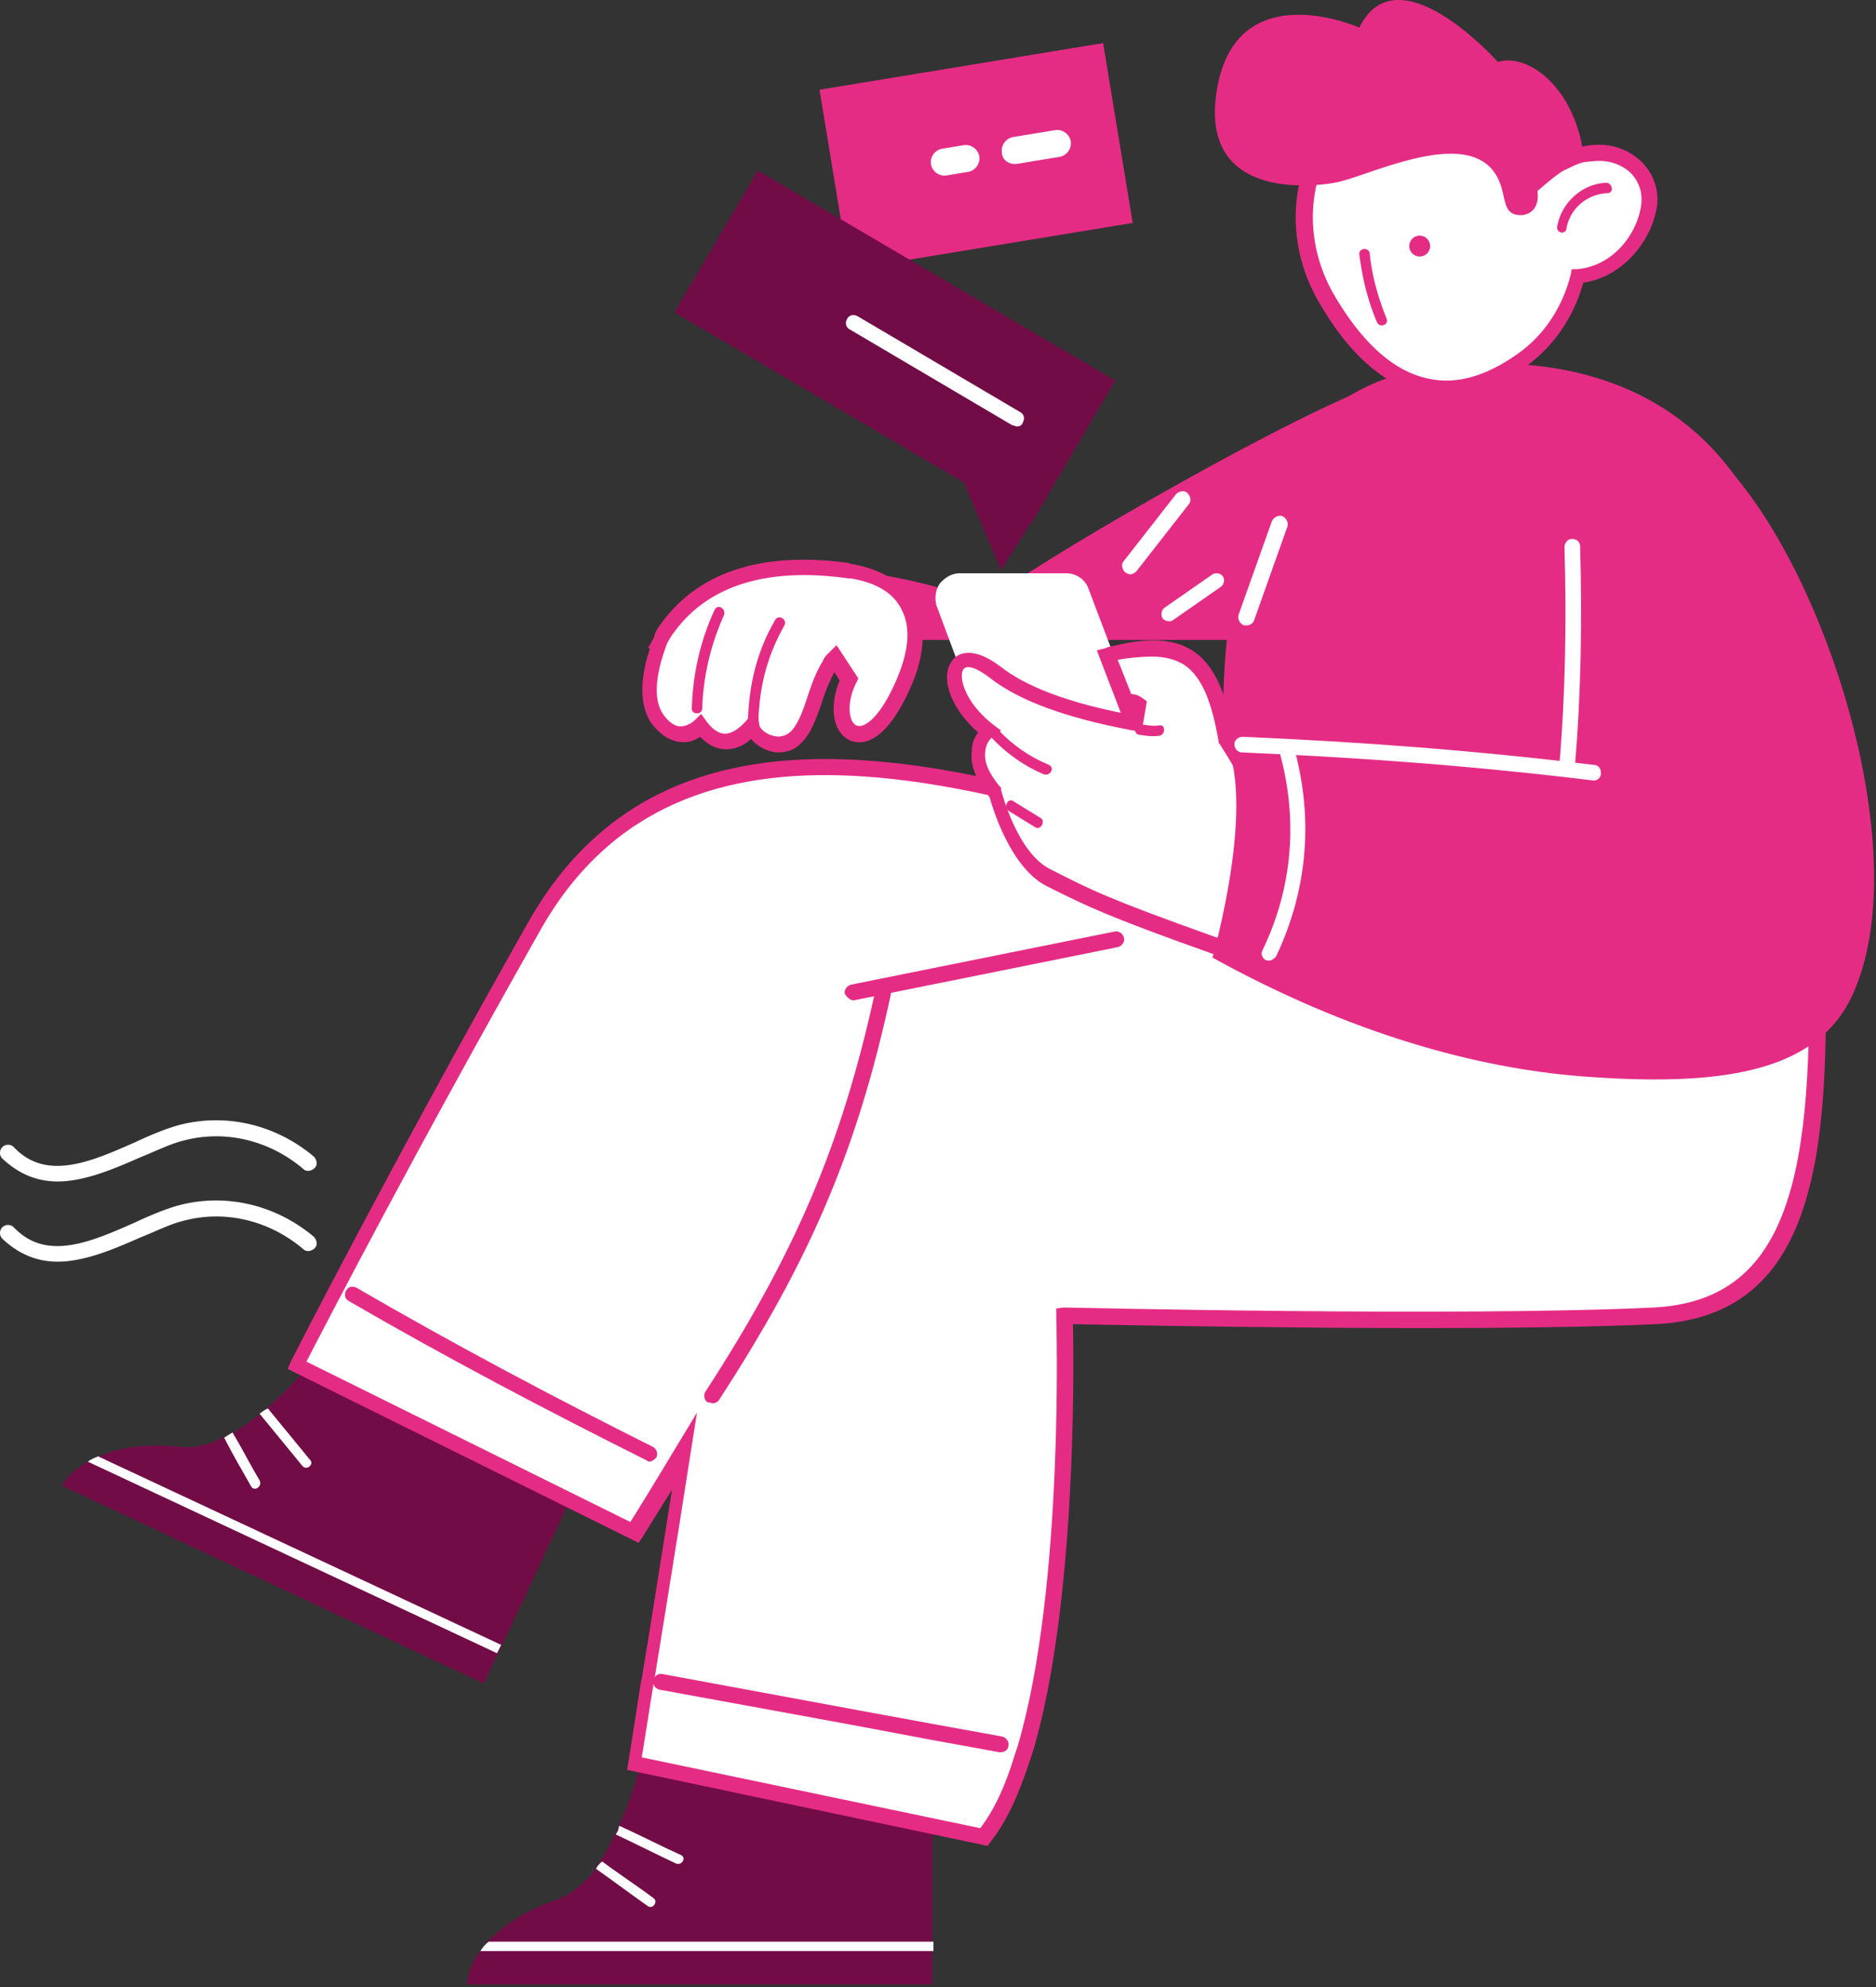 <svg width="337" height="357" viewBox="0 0 337 357" fill="none" xmlns="http://www.w3.org/2000/svg"><rect x="0" y="0" width="337" height="357" fill="#333333" stroke="none"/><path d="M83.86 356.482h83.625v-30.869l-49.95-19.456s-1.871 11.973-6.361 21.888c-.187.562-.561 1.123-.748 1.497-.749 1.684-1.684 3.367-2.62 4.864-.374.561-.748.935-.935 1.497-1.871 2.432-4.116 4.303-6.548 5.238-6.547 2.245-10.476 5.238-12.908 7.857-.562.562-.936 1.123-1.31 1.684-2.245 3.18-2.245 5.8-2.245 5.8z" fill="#720C46"/><path d="M86.293 350.495h81.38v-1.684H87.79c-.749.561-1.123 1.123-1.497 1.684zm24.318-20.952c3.555 1.683 7.297 3.554 10.851 5.238.936.374 1.871-.936.936-1.497-3.742-1.684-7.297-3.554-11.038-5.238h-.187c0 .561-.187.935-.562 1.497zm-3.552 6.173c3.181 2.245 6.174 4.49 9.354 6.735.936.561 1.871-.935.936-1.497-2.994-2.245-6.174-4.303-9.167-6.548-.562.375-.936.936-1.123 1.31z" fill="#fff"/><path d="M11.085 266.871l75.768 35.545 2.619-5.426.748-1.496 13.657-29.185-40.783-30.681s-6.735 9.915-14.967 17.212c-.374.374-.935.748-1.31 1.122-1.496 1.123-2.993 2.245-4.49 3.18-.56.375-.935.562-1.496.749-2.806 1.496-5.425 2.245-8.044 2.058-6.922-.749-11.6.187-14.967 1.683-.748.374-1.31.562-2.058.936-3.554 2.058-4.677 4.303-4.677 4.303z" fill="#720C46"/><path d="M116.414 301.668c1.684-10.477 4.116-25.256 6.548-40.971-5.238 8.793-8.98 14.593-8.98 14.593l-60.614-29.933s17.399-34.049 42.654-78.948c25.256-44.899 80.258-27.501 133.202-9.354l-.375 1.871c19.831.187 39.661.935 59.305 2.806 12.908 1.309 25.443 3.742 37.977 6.548 1.123 39.099-1.31 66.974-28.997 68.284-35.171 1.684-106.075 0-106.075 0s1.497 48.267-7.109 77.451l-.561 1.684c-1.871 5.799-4.116 10.663-6.922 14.218l-62.859-13.283s.748-5.051 2.058-13.47c.374-.374.561-.935.748-1.496z" fill="#fff"/><path d="M177.4 331.6l.561-.748c2.807-3.555 5.051-8.419 7.109-14.78l.562-1.683c7.67-26.192 7.296-68.098 7.109-76.516 10.289.187 72.774 1.496 104.764 0 29.746-1.497 31.243-32.552 30.307-69.781v-1.123l-1.122-.187c-11.412-2.432-24.882-5.238-38.164-6.547-16.838-1.684-34.61-2.432-57.808-2.807l.187-1.496-1.122-.374c-50.699-17.399-108.32-36.855-134.885 10.102-25.069 44.338-42.467 78.574-42.654 78.948l-.562 1.309 63.046 31.243.749-1.123s2.057-3.367 5.238-8.418c-2.058 12.908-3.929 25.068-5.425 33.861 0 .374-.188.561-.188.935l-2.432 15.528L177.4 331.6zm12.347-96.533v1.496c0 .561 1.497 48.454-6.922 77.077l-.561 1.684c-1.684 5.612-3.741 9.915-6.173 13.096l-60.801-12.722 2.057-12.908c0-.375.187-.562.187-.936 1.684-10.476 4.116-25.256 6.548-40.97l1.123-7.109-3.742 6.173c-3.929 6.548-6.922 11.412-8.231 13.47l-58.182-28.81c3.367-6.548 19.643-37.978 42.093-77.639 25.256-44.525 81.005-26.004 130.395-9.166l-.375 2.245h1.684c23.759.374 42.093 1.122 59.117 2.806 12.909 1.309 25.63 3.928 36.855 6.173 1.123 41.719-3.18 64.543-27.688 65.853-34.797 1.683-105.326 0-106.074 0l-1.31.187z" fill="#E52C85"/><path d="M153.267 179.691h.187l47.331-9.541c.748-.187 1.31-.935 1.123-1.683-.188-.749-.936-1.31-1.684-1.123l-47.331 9.541c-.749.187-1.31.936-1.123 1.684.374.561.935 1.122 1.497 1.122z" fill="#E52C85"/><path d="M15.761 262.568l73.523 34.422.748-1.496-72.4-33.862c-.561.187-1.31.562-1.87.936zm30.869-8.606c2.62 3.181 5.051 6.174 7.67 9.354.749.936 2.058-.187 1.497-.935-2.62-3.181-5.051-6.174-7.67-9.354-.562.187-.936.561-1.497.935zm-4.863 3.368c1.684 2.806 3.18 5.799 4.864 8.605.561 1.123-.935 2.058-1.496 1.123-1.684-2.994-3.368-5.8-4.865-8.793l1.497-.935z" fill="#fff"/><path d="M128.012 252.091c.374 0 .935-.187 1.123-.561 16.463-25.256 24.881-45.086 30.868-72.774.187-.748-.374-1.497-1.123-1.684-.748-.187-1.496.374-1.683 1.123-5.987 27.313-14.219 46.77-30.494 71.838-.375.562-.188 1.497.374 1.871.374 0 .748.187.935.187zm-11.413 10.477c.562 0 .936-.375 1.31-.749.374-.748 0-1.496-.561-1.87-17.96-8.98-35.92-18.521-53.318-28.624-.748-.374-1.497-.187-1.871.562-.374.748-.187 1.496.561 1.87 17.399 10.103 35.546 19.644 53.505 28.624 0 0 .187.187.374.187zm63.234 52.195c.748 0 1.309-.561 1.309-1.123.187-.748-.374-1.496-1.122-1.683l-12.348-2.245c-16.463-2.994-30.307-5.613-48.64-8.98-.749-.187-1.497.374-1.684 1.122-.187.749.374 1.497 1.122 1.684 18.334 3.367 31.991 5.8 48.641 8.98l12.347 2.245h.375z" fill="#E52C85"/><path d="M10.335 212.243c4.864 0 10.103-2.245 14.78-4.303 2.806-1.122 5.425-2.432 7.67-2.993 7.483-2.058 15.528-.187 21.701 5.051.562.561 1.497.374 2.058-.187.561-.561.374-1.496-.187-2.058-6.922-5.799-15.902-7.857-24.32-5.612-2.62.748-5.239 1.871-8.045 3.18-7.67 3.368-15.715 6.922-21.514.749a1.467 1.467 0 00-2.058 0 1.467 1.467 0 000 2.057c3.18 2.994 6.548 4.116 9.915 4.116zm.001 14.405c4.864 0 10.102-2.245 14.78-4.303 2.805-1.122 5.425-2.432 7.67-2.993 7.483-2.058 15.527-.187 21.7 5.051.562.562 1.497.374 2.059-.187.56-.561.374-1.496-.187-2.058-6.922-5.799-15.902-7.857-24.32-5.612-2.62.748-5.24 1.871-8.045 3.18-7.67 3.368-15.715 6.922-21.514.749a1.467 1.467 0 00-2.058 0 1.467 1.467 0 000 2.057c3.18 2.994 6.547 4.116 9.915 4.116z" fill="#fff"/><path d="M118.279 114.961h113.932c13.47-26.19 12.722-44.899 12.722-44.899-18.334 7.484-59.492 31.43-67.91 38.165 0 0-41.532-16.09-57.06 3.928-.561.936-1.309 1.871-1.684 2.806z" fill="#E52C85"/><path d="M118.279 114.961c.562-.935 1.123-1.871 1.871-2.806 7.296-9.541 19.269-11.599 32.365-9.728 11.038 1.87 15.341 10.102 8.232 23.198-6.548 11.786-12.348 4.302-8.419-3.555l-2.432-3.929c-.374.374-.748.749-.936 1.31-2.993 5.238-3.18 9.915-5.799 12.721-3.367 3.368-8.044 0-8.232-1.87 0 0-4.864 6.36-9.354 0 0 0-3.928 3.928-7.67-1.123-3.741-5.051.374-14.218.374-14.218z" fill="#fff"/><path d="M139.794 135.166c1.684 0 3.181-.561 4.303-1.871 1.684-1.684 2.432-4.116 3.367-6.548.562-1.871 1.31-3.928 2.433-5.986l.935 1.496c-1.871 4.49-1.31 9.167 1.684 10.664 1.122.561 5.051 1.871 9.541-6.361 3.928-7.109 4.677-13.282 2.432-17.772-1.871-3.929-5.987-6.548-11.599-7.484l-.561-.187c-15.154-2.058-26.379 1.497-33.114 10.29-.561.748-1.122 1.496-1.496 2.245l-.187.561v.187l-1.123 2.058h.374c-1.122 3.18-2.619 9.541.374 13.657 1.497 1.871 3.181 2.993 5.052 3.18 1.496.187 2.806-.374 3.554-.935 1.497 1.496 2.993 2.245 4.677 2.245 1.871 0 3.555-.936 4.49-1.871.748.935 1.871 1.684 2.993 2.058.375.187 1.123.374 1.871.374zm10.477-19.269l-1.31 1.309c-.561.561-.935.936-1.122 1.497-1.497 2.432-2.245 4.864-2.994 7.109-.748 2.245-1.496 4.116-2.619 5.425-.935.936-2.058 1.31-3.367.936-1.497-.375-2.432-1.497-2.432-1.871l-.561-3.181-1.871 2.432c-.562.562-2.058 2.245-3.742 2.245-1.122 0-2.245-.748-3.367-2.245l-.936-1.309-1.122 1.122s-1.123 1.123-2.619 1.123c-.936 0-2.058-.748-2.994-2.058-2.993-4.116.375-11.973.562-12.721a15.06 15.06 0 011.683-2.62c6.174-8.044 16.65-11.224 31.056-9.166h.374c4.677.748 7.857 2.806 9.167 5.799 1.871 3.742.935 8.98-2.432 15.341-2.432 4.489-4.677 5.799-5.8 5.238-1.309-.561-1.871-3.929 0-7.67l.374-.749-3.928-5.986z" fill="#E52C85"/><path d="M139.232 111.407c.562-1.122 2.245-.187 1.684.935-2.993 5.239-4.49 10.851-4.677 17.025 0 1.122-1.871 1.122-1.871 0 .187-6.548 1.684-12.535 4.864-17.96zm-10.848-1.871c.561-1.123 2.058-.187 1.684.935-2.432 5.425-3.742 11.038-3.929 16.837 0 1.123-1.871 1.123-1.871 0 .187-6.173 1.497-12.16 4.116-17.772z" fill="#E52C85"/><path d="M203.032 103.175c.374 0 .749-.187 1.123-.561l9.354-11.973c.561-.562.374-1.497-.187-2.058-.562-.561-1.497-.374-2.058.187l-9.354 11.973c-.562.561-.374 1.497.187 2.058.374.187.561.374.935.374zm6.922 8.419c.187 0 .561 0 .748-.187l8.606-5.987c.561-.374.748-1.309.374-1.871-.374-.561-1.31-.748-1.871-.374l-8.605 5.987c-.562.374-.749 1.309-.375 1.871.187.374.749.561 1.123.561z" fill="#fff"/><path d="M185.255 93.821l-5.425 8.606-8.419-19.83 13.844 11.224z" fill="#720C46"/><path d="M147.214 16.12l50.95-8.378 5.312 32.306-50.95 8.377-5.312-32.305z" fill="#E52C85"/><path d="M182.772 29.422l7.569-1.244c1.292-.213 2.218-1.503 2.005-2.795-.212-1.292-1.502-2.217-2.794-2.005l-7.569 1.244c-1.292.213-2.218 1.503-2.005 2.795.028 1.322 1.318 2.248 2.794 2.005zm-12.74 2.094l3.877-.637c1.292-.212 2.218-1.502 2.005-2.794-.212-1.293-1.502-2.218-2.794-2.006l-3.877.638c-1.292.212-2.218 1.502-2.005 2.794.212 1.292 1.502 2.218 2.794 2.005z" fill="#fff"/><path d="M136.13 30.633l64.198 37.72-14.974 25.486-64.198-37.72 14.974-25.486z" fill="#720C46"/><path d="M182.636 76.61c.561 0 .935-.187 1.122-.748.374-.748.187-1.497-.561-1.87L154.012 56.78c-.748-.374-1.496-.187-1.87.561-.375.748-.187 1.497.561 1.87l29.184 17.212c.374 0 .562.187.749.187z" fill="#fff"/><path d="M222.484 160.422c-3.554-20.953-11.411-89.611 36.668-94.663 34.236-3.554 64.356 12.16 66.039 68.098.562 15.527 1.31 30.119 1.497 43.215a498.291 498.291 0 01-104.204-16.65z" fill="#E52C85"/><path d="M223.983 112.342c.561 0 1.122-.374 1.309-.935l5.987-16.837c.187-.749-.187-1.497-.936-1.871-.748-.187-1.496.187-1.87.935l-5.987 16.837c-.187.749.187 1.497.935 1.871h.562z" fill="#fff"/><path d="M200.412 141.714h2.993c2.058 0 3.367-2.058 2.619-3.929l-2.806-7.296-2.806 11.225z" fill="#E52C85"/><path d="M198.54 143.024h4.864c1.309 0 2.619-.749 3.554-1.871.749-1.123.936-2.619.561-3.929l-4.302-11.412-4.677 17.212zm5.238-7.858l1.122 3.181c.187.374.187.935-.187 1.309-.187.374-.748.561-1.122.561h-1.31l1.497-5.051z" fill="#fff"/><path d="M169.729 108.227l11.786 31.616c.374 1.123 1.497 1.871 2.619 1.871h16.089l2.993-11.038-1.309-3.554-3.368-9.167-4.303-11.599c-.374-1.122-1.496-1.871-2.619-1.871h-19.269c-1.871-.187-3.18 1.871-2.619 3.742z" fill="#fff"/><path d="M184.322 143.024h17.212l3.367-12.535-9.354-24.694c-.561-1.684-2.245-2.806-3.929-2.806h-19.269c-1.309 0-2.619.748-3.554 1.87-.749 1.123-.936 2.619-.562 3.929l11.787 31.617c.935 1.496 2.619 2.619 4.302 2.619zm15.154-2.807h-15.154a1.406 1.406 0 01-1.309-.935l-11.973-31.616c-.187-.375-.187-.936.187-1.31.187-.374.748-.561 1.122-.561h19.269c.562 0 1.123.374 1.31.935l8.98 23.946-2.432 9.541z" fill="#fff"/><path d="M177.212 131.425c-9.354-7.483-7.296-17.211 1.31-10.477 5.986 4.677 15.715 7.297 25.069 9.167l.561-3.18c-1.123-.748-1.684-.561-2.058.187l-3.367-9.167c.374-.187.935-.187 1.309-.374 13.096-2.993 17.773 1.122 20.205 15.715 3.554 5.612 29.933 48.266-2.619 36.667-18.895-6.734-22.263-8.418-29.559-12.16-6.548-3.18-9.541-15.153-9.541-15.153-6.174-7.671-1.31-11.225-1.31-11.225z" fill="#fff"/><path d="M226.975 173.144c2.993 0 5.051-.936 6.547-2.619 6.361-7.858-7.296-30.681-11.786-37.977-1.496-8.419-3.741-13.096-7.296-15.528-3.367-2.245-7.857-2.619-14.592-.936-.374 0-.935.188-1.31.375l-1.496.374.561 1.496 3.742 9.729c-10.103-2.058-17.212-4.865-21.515-8.232-5.612-4.303-8.231-2.058-8.792-1.122-2.058 2.619-.749 8.044 4.677 12.908-.562.748-1.123 1.684-1.123 3.18-.374 2.62.749 5.426 3.181 8.419.561 2.058 3.741 12.534 10.102 15.902 7.483 3.741 10.851 5.425 29.746 12.16 3.367 1.123 6.734 1.871 9.354 1.871zm-20.018-55.189c2.432 0 4.303.562 5.8 1.497 2.993 2.058 4.864 6.174 6.173 13.844v.187l.187.187c8.793 13.844 16.089 30.12 12.16 34.984-1.683 2.245-6.36 2.058-13.095-.374-18.895-6.735-22.263-8.419-29.559-12.16-5.986-2.994-8.793-14.218-8.793-14.218v-.375l-.187-.187c-2.058-2.432-2.993-4.677-2.619-6.548.187-1.683 1.31-2.432 1.31-2.432l1.496-1.122-1.496-1.123c-5.238-4.115-6.174-8.792-5.238-9.915.561-.748 2.245-.374 4.864 1.684 5.051 3.929 13.469 7.109 25.63 9.354l1.496.187.936-5.425-.749-.562c-.748-.561-1.496-.748-2.058-.748l-2.432-6.173c2.245-.375 4.303-.562 6.174-.562z" fill="#E52C85"/><path d="M310.412 84.093c18.147 20.018 33.862 70.155 22.263 94.85-6.548 14.031-24.321 16.276-48.641 14.405-18.895-1.497-41.532-7.67-66.226-21.327 0 0 8.231-28.624 1.87-39.661l62.485 3.928.374-54.44 27.875 2.245z" fill="#E52C85"/><path d="M281.601 138.908c.749 0 1.31-.561 1.31-1.31 1.123-13.095 1.31-26.378.935-39.474 0-.748-.561-1.31-1.496-1.31-.749 0-1.31.75-1.31 1.498.374 13.095.187 26.191-.935 39.286.187.562.748 1.31 1.496 1.31z" fill="#fff"/><path d="M286.281 140.217c.749 0 1.31-.561 1.31-1.309 0-.749-.374-1.497-1.31-1.497-21.514-2.619-41.531-4.116-63.046-5.051-.748 0-1.496.561-1.496 1.309 0 .749.561 1.497 1.309 1.497 21.702.935 41.719 2.432 63.233 5.051-.187 0 0 0 0 0z" fill="#fff"/><path d="M227.912 172.582c.561 0 .935-.374 1.309-.748 5.613-11.786 6.735-24.508 3.368-37.042-.187-.748-.936-1.123-1.684-.935-.748.187-1.122.935-.935 1.683 3.18 11.786 2.245 23.946-3.181 35.171-.374.749 0 1.497.749 1.871-.188-.187.187 0 .374 0z" fill="#fff"/><path d="M179.27 131.051c2.62 2.806 5.613 4.864 9.167 6.36 1.123.562.187 2.058-.935 1.684-3.555-1.496-6.735-3.741-9.541-6.735-.748-.748.561-2.245 1.309-1.309zm2.806 12.908l4.864 2.993c.935.561 0 2.245-.936 1.684l-4.864-2.993c-.935-.749 0-2.432.936-1.684zm23.011-13.844c1.122.187 2.058.374 3.18.187 1.123-.187 1.123 1.684 0 1.871-1.309.187-2.432 0-3.741-.187-1.123-.375-.561-2.058.561-1.871z" fill="#E52C85"/><path d="M245.683 18.241c11.599-6.735 27.127-1.87 34.797 11.038v.187c1.31-.561 2.432-1.123 3.555-1.497 7.857-2.058 13.282 3.368 12.16 9.728-1.123 5.613-5.8 11.225-12.722 11.974-1.496 6.173-5.051 11.599-10.289 15.34-15.528 11.038-27.127 1.871-34.797-11.038-7.483-12.908-4.303-28.997 7.296-35.732z" fill="#fff"/><path d="M259.714 71.184c4.677 0 9.354-1.683 14.218-5.238 5.052-3.554 8.793-8.98 10.477-15.153 7.296-1.123 11.973-7.483 13.095-12.909a9.384 9.384 0 00-2.806-8.98c-2.806-2.619-6.735-3.554-11.038-2.432-.935.188-1.87.562-2.806.936-3.928-6.174-9.541-10.477-16.089-12.535-6.922-2.244-14.031-1.496-20.017 2.058-12.16 7.11-15.715 24.134-7.67 37.603 5.425 9.354 11.786 14.78 18.708 16.276 1.309.374 2.619.374 3.928.374zm27.501-42.28c2.245 0 4.116.749 5.612 2.058 1.684 1.684 2.432 3.929 1.871 6.548-.935 4.864-5.051 10.29-11.412 10.85h-.935l-.187.936c-1.497 5.987-4.864 11.038-9.728 14.405-5.613 3.929-10.851 5.426-15.902 4.303-6.174-1.31-11.786-6.36-16.837-14.966-7.109-12.16-4.116-27.314 6.735-33.862 5.238-3.18 11.599-3.741 17.772-1.683 6.174 2.057 11.599 6.36 15.154 12.347l.748 1.122 1.31-.56c1.122-.562 2.245-1.123 3.367-1.31.561 0 1.497-.188 2.432-.188z" fill="#E52C85"/><path d="M253.913 45.706a1.871 1.871 0 112.244-2.995 1.871 1.871 0 01-2.244 2.995zm-6.545 12.196c-1.683-3.929-2.619-7.857-3.18-12.16-.187-1.123 1.684-1.497 1.871-.187.374 3.928 1.497 7.857 2.993 11.599.561 1.122-1.122 1.87-1.684.748zm32.364-17.212c.748-4.302 4.489-7.67 8.792-7.857 1.123 0 1.497 1.87.187 1.87-3.554.188-6.547 2.62-7.296 6.174 0 1.31-1.87 1.123-1.683-.187zm-40.035-7.857c5.986-.935 26.004-11.599 29.933.562.935 2.993.561 5.425 3.928 5.238 3.368-.562 2.619-4.303 2.619-4.303 2.994-2.62 5.8-4.864 8.419-5.425-1.309-13.096-10.102-19.457-15.528-17.773 0 0-17.959-20.205-24.881-6.174 0 0-22.263-9.915-25.63 11.412-3.368 21.327 21.14 16.463 21.14 16.463z" fill="#E52C85"/></svg>